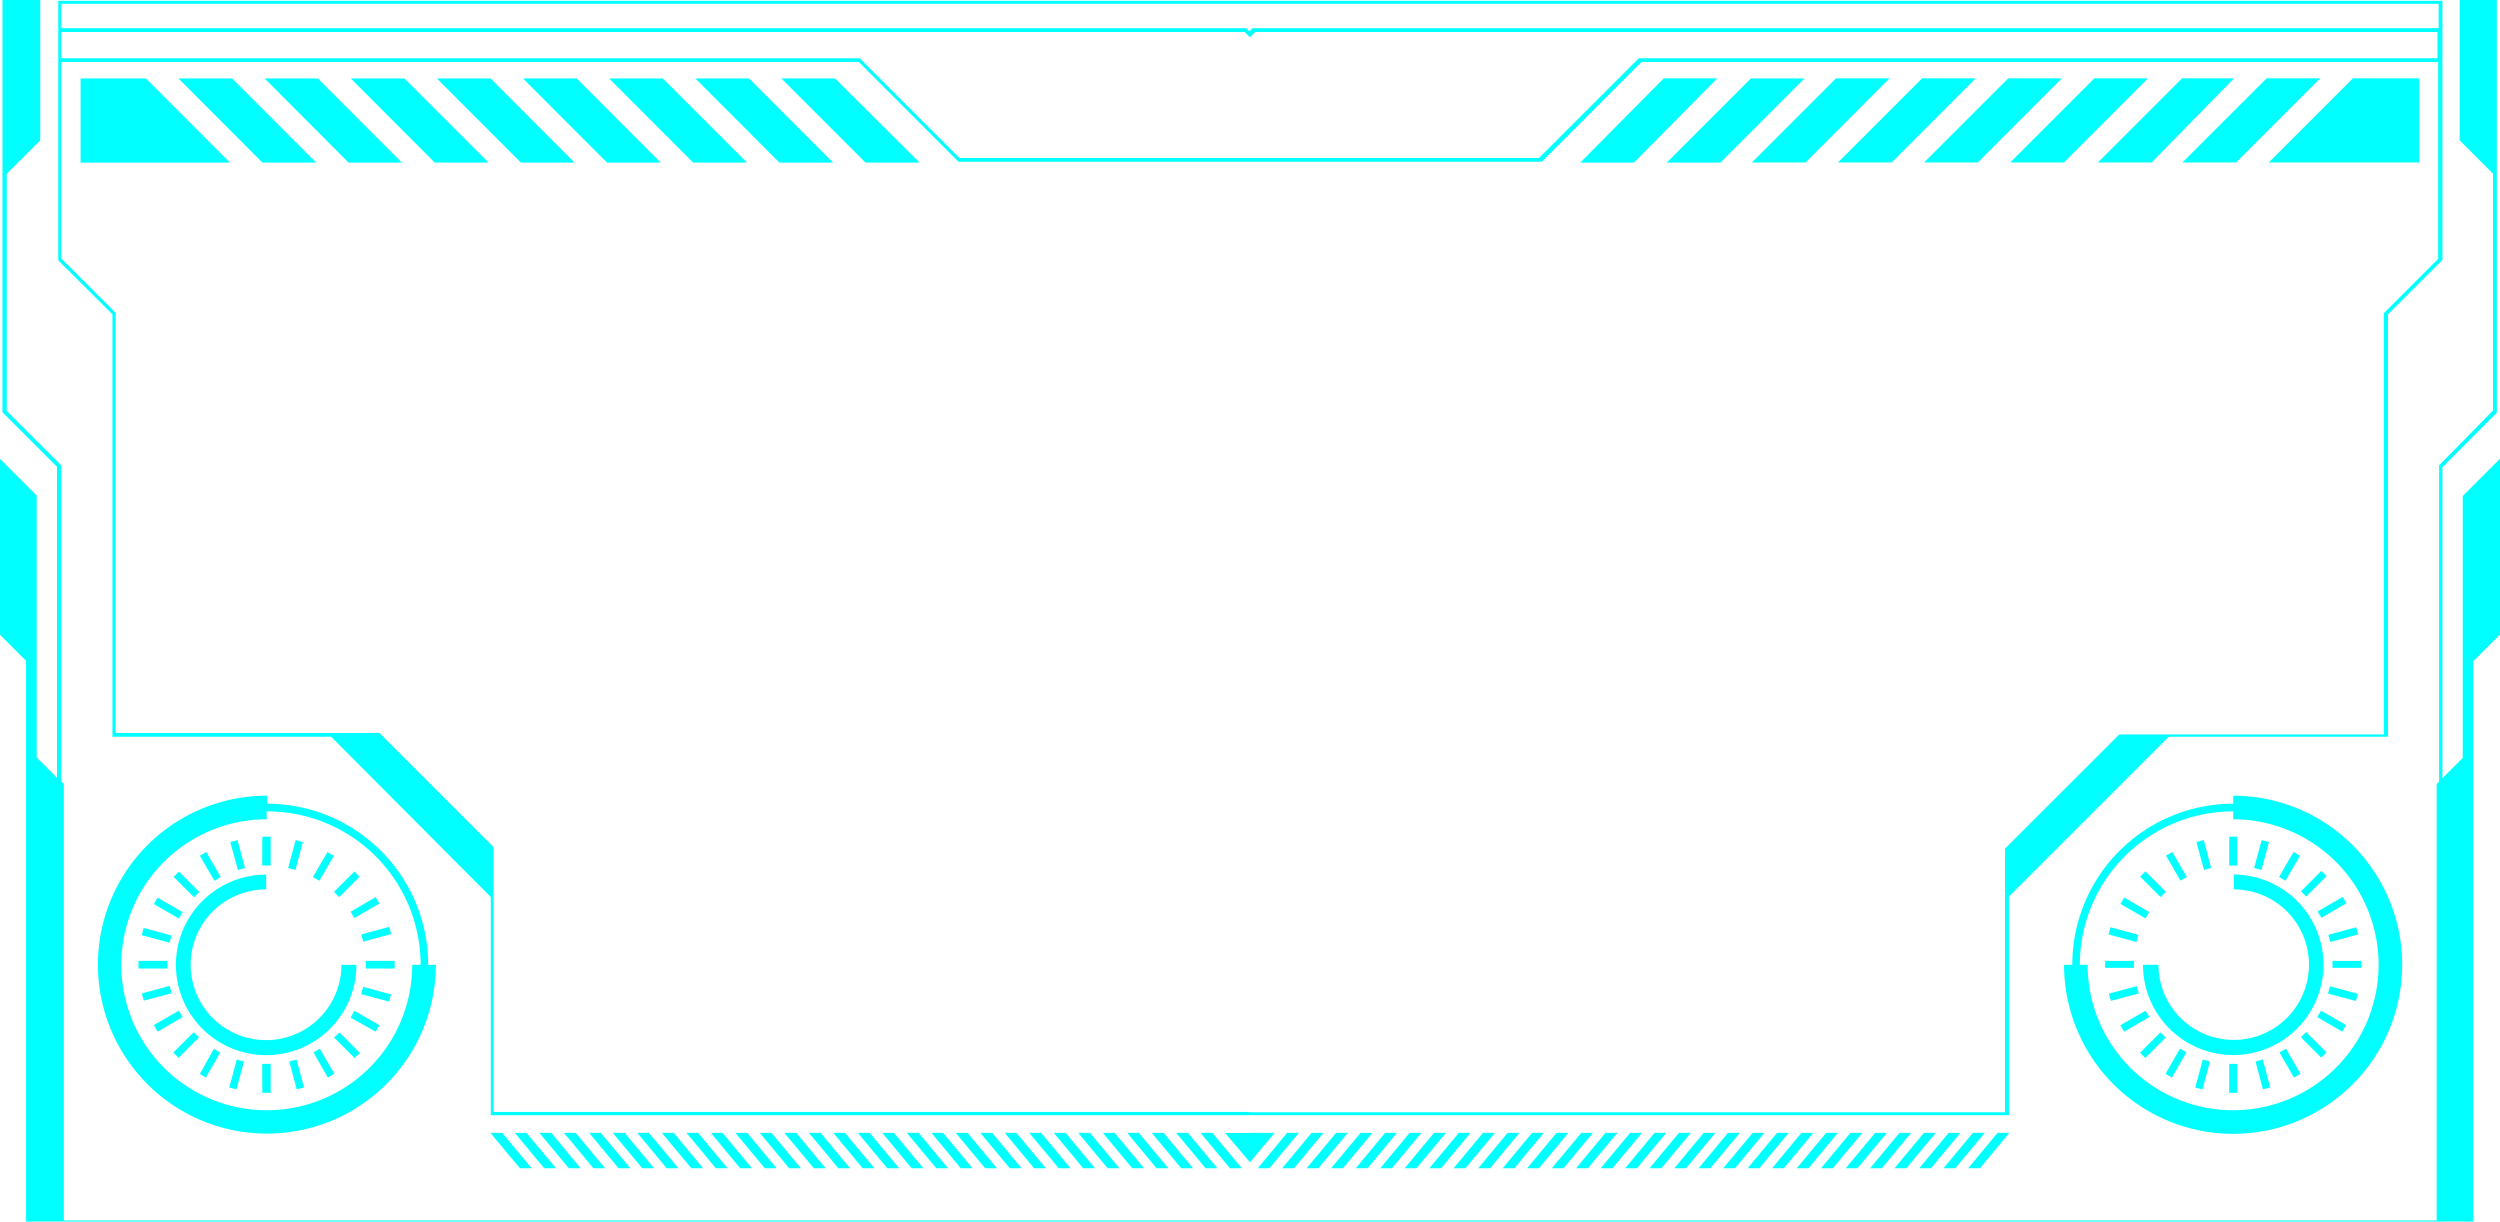 <svg data-name="Layer 1" xmlns="http://www.w3.org/2000/svg" viewBox="0 0 211.89 103.57"><path d="M207.01 11.11v10.92l-4.61 4.61v35.8h-18.58l-13.55 13.55v18.53H41.6V76.03L28.06 62.44H9.53v-35.8l-4.59-4.57v-22h202.07v11.1zm-101.07 92.33H5.41v-37l-.22-.21V39.44L.57 34.83v-20.1l2.84-2.83V0H.21v34.94l4.62 4.62v26.36L3.11 64.2V42l-3.16-3.16v14.91l2.26 2.26v47.53h207.42v-47.5l2.26-2.26v-14.9l-3.16 3.16v22.2l-1.72 1.72V39.6l4.61-4.62V0h-3.15v11.89l2.83 2.83v20.07l-4.57 4.65v26.81l-.21.21v36.98H105.94zm0-9.17h64V71.92l9.68-9.67h22.42v-35.7l4.61-4.61V5.25h-67.52l-8.45 8.46H81.24l-8.45-8.46H5.19V21.9l4.61 4.61v35.61h22.36l9.67 9.67v22.45h64zM5.19 4.94h67.68l8.45 8.45h49.12l8.46-8.45h67.69V2.71h-100.2l-.45.45-.45-.45H5.19v2.23zm0-2.55h100.43l.27.27.27-.27h100.53V.32H5.19v2.12zm53.75 4.26h4.55l7.12 7.13h-4.55zm-52.1 0h5.53l7.12 7.13H6.83V6.65zm8.29 0h4.55l7.12 7.13h-4.56zm7.3 0h4.51l7.12 7.13h-4.52zm7.3 0h4.55l7.13 7.13h-4.56zm7.3 0h4.55l7.12 7.13h-4.55zm7.3 0h4.55L56 13.78h-4.55zm7.3 0h4.55l7.13 7.13h-4.56zm14.6 0h4.55l7.16 7.13h-4.58zm-44 64.26v2.45h.71v-2.45h-.66zm0 19.26v2.45h.71v-2.45h-.66zm-2.19 2.16l.64-2.36-.61-.17-.64 2.37zm5-18.6l.63-2.36-.61-.17-.64 2.37zm-7.6 17.61l1.23-2.13-.54-.32-1.19 2.13zm9.63-16.69l1.23-2.12-.55-.31-1.23 2.12zm-11.93 15l1.73-1.73-.45-.44-1.73 1.73zm13.61-13.61l1.73-1.73-.44-.45-1.73 1.73zm-15.39 11.4l2.12-1.23-.32-.55-2.12 1.22zm16.67-9.63l2.13-1.23-.32-.54-2.12 1.23zm-17.84 7l2.36-.63-.16-.62-2.37.64zm18.6-5l2.36-.64-.16-.61-2.37.64zm-19.05 2.28h2.45v-.65h-2.45v.64zm19.27 0h2.44v-.65H31v.64zm-19-2.83l2.37.64.16-.61-2.36-.64zm18.6 5l2.37.63.16-.61-2.36-.64zm-17.57-7.64l2.12 1.23.32-.54-2.12-1.23zm16.68 9.63l2.12 1.19.32-.55-2.12-1.22zm-15-11.93l1.73 1.73.45-.45-1.73-1.73zm13.6 13.62l1.73 1.73.45-.44-1.73-1.73zM16.94 72.53l1.23 2.12.54-.32-1.23-2.12zm9.63 16.67l1.22 2.13.55-.32-1.23-2.13zm-7.05-17.83l.64 2.36.61-.16-.64-2.37zm5 18.6l.63 2.36.62-.16-.64-2.37zm-1.87-14.59a6.39 6.39 0 106.29 6.4h1.27a7.65 7.65 0 11-7.65-7.65v1.26zm13.64 6.39a13.65 13.65 0 00-13.64-13.65v-.68a14.32 14.32 0 1014.29 14.34h-.7zm-13.64-13a13 13 0 0113 13h-.71A12.33 12.33 0 1122.6 69.44v-.67zM152.94 6.65h-4.54l-7.13 7.13h4.55zm36.66 64.26v2.45h-.66v-2.45h.64zm-.32 3.21a7.65 7.65 0 11-7.65 7.65h1.31a6.38 6.38 0 106.39-6.39v-1.26zm-13.64 7.65a13.64 13.64 0 0113.64-13.65v-.68a14.33 14.33 0 11-14.34 14.34h.67zm.63 0h.67a12.33 12.33 0 1012.34-12.33v-.67a13 13 0 00-13 13zm-70.33 14.25h2.09l-2.09 2.49-2.1-2.48h2.1zm-3.18 0h-1l2.49 3h1c-.82-1-1.66-2-2.49-3zm-2.07 0h-1c.83 1 1.67 2 2.49 3h1l-2.49-3zm-3.07 0l2.5 3h1l-2.49-3h-1zm-1.08 0h-1l2.49 3h1l-2.5-3zm-2.07 0h-1l2.5 3h1l-2.49-3zm-2.08 0h-1l2.49 3h1q-1.24-1.49-2.49-3zm-2.07 0h-1c.83 1 1.67 2 2.49 3h1l-2.49-3zm-2.08 0h-1l2.5 3h1l-2.49-3zm-2.08 0h-1l2.49 3h1l-2.5-3zm-2.07 0h-1l2.5 3h1l-2.49-3zm-2.08 0h-1l2.49 3h1c-.82-1-1.66-2-2.49-3zm-2.07 0h-1q1.25 1.48 2.49 3h1l-2.49-3zm-2.08 0h-1l2.5 3h1q-1.24-1.49-2.49-3zm-2.08 0h-1l2.49 3h1l-2.5-3zm-2.07 0h-1l2.5 3h1l-2.49-3zm-2.08 0h-1l2.49 3h1l-2.5-3zm-2.07 0h-1q1.25 1.48 2.49 3h1l-2.49-3zm-2.08 0h-1l2.5 3h1c-.82-1-1.66-2-2.49-3zm-2.08 0h-1l2.49 3h1l-2.5-3zm-2.07 0h-1l2.5 3h1l-2.49-3zm-2.08 0h-1l2.49 3h1l-2.5-3zm-2.07 0h-1q1.25 1.48 2.49 3h1l-2.49-3zm-2.08 0h-1l2.5 3h1q-1.24-1.49-2.49-3zm-2.08 0h-1l2.49 3h1l-2.5-3zm-2.07 0h-1.01l2.5 3h1l-2.49-3zm-2.08 0h-.93l2.49 3h1l-2.5-3zm-2.07 0h-1q1.25 1.48 2.49 3h1l-2.49-3zm-2.08 0h-1l2.5 3h1q-1.24-1.49-2.49-3zm-2.08 0h-1l2.49 3h1l-2.5-3zm-2.07 0h-1l2.5 3h1zm66.52 0h1q-1.25 1.48-2.49 3h-1l2.49-3zm2.08 0h1l-2.5 3h-1l2.49-3zm3.06 0l-2.49 3h-1l2.5-3h1zm1.09 0h1l-2.5 3h-1l2.49-3zm2.08 0h1l-2.49 3h-1q1.23-1.49 2.49-3zm2.07 0h1c-.83 1-1.67 2-2.49 3h-1l2.49-3zm2.08 0h1l-2.5 3h-1l2.49-3zm2.08 0h1l-2.49 3h-1l2.5-3zm2.07 0h1l-2.5 3h-1l2.49-3zm2.08 0h1l-2.49 3h-1c.82-1 1.66-2 2.49-3zm2.07 0h1q-1.25 1.48-2.49 3h-1l2.49-3zm2.08 0h1l-2.5 3h-1q1.24-1.49 2.49-3zm2.08 0h1l-2.49 3h-1l2.5-3zm2.07 0h1l-2.5 3h-1l2.49-3zm2.08 0h1l-2.49 3h-1c.82-1 1.66-2 2.49-3zm2.07 0h1q-1.25 1.48-2.49 3h-1l2.49-3zm2.08 0h1l-2.5 3h-1c.82-1 1.66-2 2.49-3zm2.08 0h1l-2.49 3h-1l2.5-3zm2.07 0h1l-2.5 3h-1l2.49-3zm2.08 0h1l-2.49 3h-1l2.5-3zm2.07 0h1q-1.25 1.48-2.49 3h-1l2.49-3zm2.08 0h1l-2.5 3h-1c.82-1 1.66-2 2.49-3zm2.08 0h1l-2.49 3h-1l2.5-3zm2.07 0h1l-2.5 3h-1l2.49-3zm2.08 0h1l-2.49 3h-1l2.5-3zm2.07 0h1q-1.25 1.48-2.49 3h-1l2.49-3zm2.08 0h1l-2.5 3h-1c.82-1 1.66-2 2.49-3zm2.08 0h1l-2.49 3h-1l2.5-3zm2.07 0h1l-2.5 3h-1l2.49-3zm2.08 0h1l-2.49 3h-1zm20.32-5.85v2.45h-.68v-2.45h.64zm2.18 2.16l-.63-2.36.61-.17.64 2.37zm-5-18.6l-.64-2.36.62-.17.63 2.37zm7.63 17.6l-1.23-2.13.55-.32 1.23 2.13zm-9.62-16.69l-1.23-2.12.54-.31 1.23 2.12zm11.93 15l-1.73-1.73.45-.44 1.73 1.73zm-13.62-13.61l-1.73-1.73.45-.45 1.73 1.73zm15.4 11.41l-2.12-1.23.32-.55 2.13 1.22zm-16.68-9.6l-2.12-1.23.32-.54 2.12 1.23zm17.84 7l-2.37-.63.17-.62 2.36.64zm-18.6-5l-2.37-.64.17-.61 2.36.64zm19.05 2.19h-2.44v-.59h2.44v.64zm-19.26 0h-2.45v-.59h2.45v.64zm19-2.83l-2.36.64-.17-.61 2.37-.64zm-18.6 5l-2.36.63-.17-.61 2.37-.64zm17.6-7.64l-2.12 1.23-.32-.54 2.13-1.23zm-16.68 9.63l-2.15 1.25-.32-.55 2.12-1.22zm15-11.93l-1.73 1.73-.44-.45 1.73-1.73zm-13.63 13.68l-1.73 1.73-.45-.44 1.73-1.73zm11.38-15.41l-1.23 2.12-.55-.32 1.23-2.12zm-9.63 16.67l-1.23 2.13-.54-.32 1.23-2.13zm7-17.83l-.64 2.36-.62-.16.64-2.37zm-5 18.6l-.64 2.36-.61-.16.64-2.37zm17.63-83.33h-5.52l-7.13 7.13h12.75V6.64zm-8.29 0h-4.54l-7.14 7.13h4.55zm-7.3 0h-4.41l-7.13 7.13h4.55zm-7.3 0h-4.54l-7.13 7.13h4.55zm-7.3 0h-4.54l-7.13 7.13h4.55zm-7.3 0h-4.54l-7.13 7.13h4.55zm-7.3 0h-4.54l-7.13 7.13h4.55zm-14.6 0h-4.54l-7.07 7.14h4.55z" fill="#0ff"/></svg>
